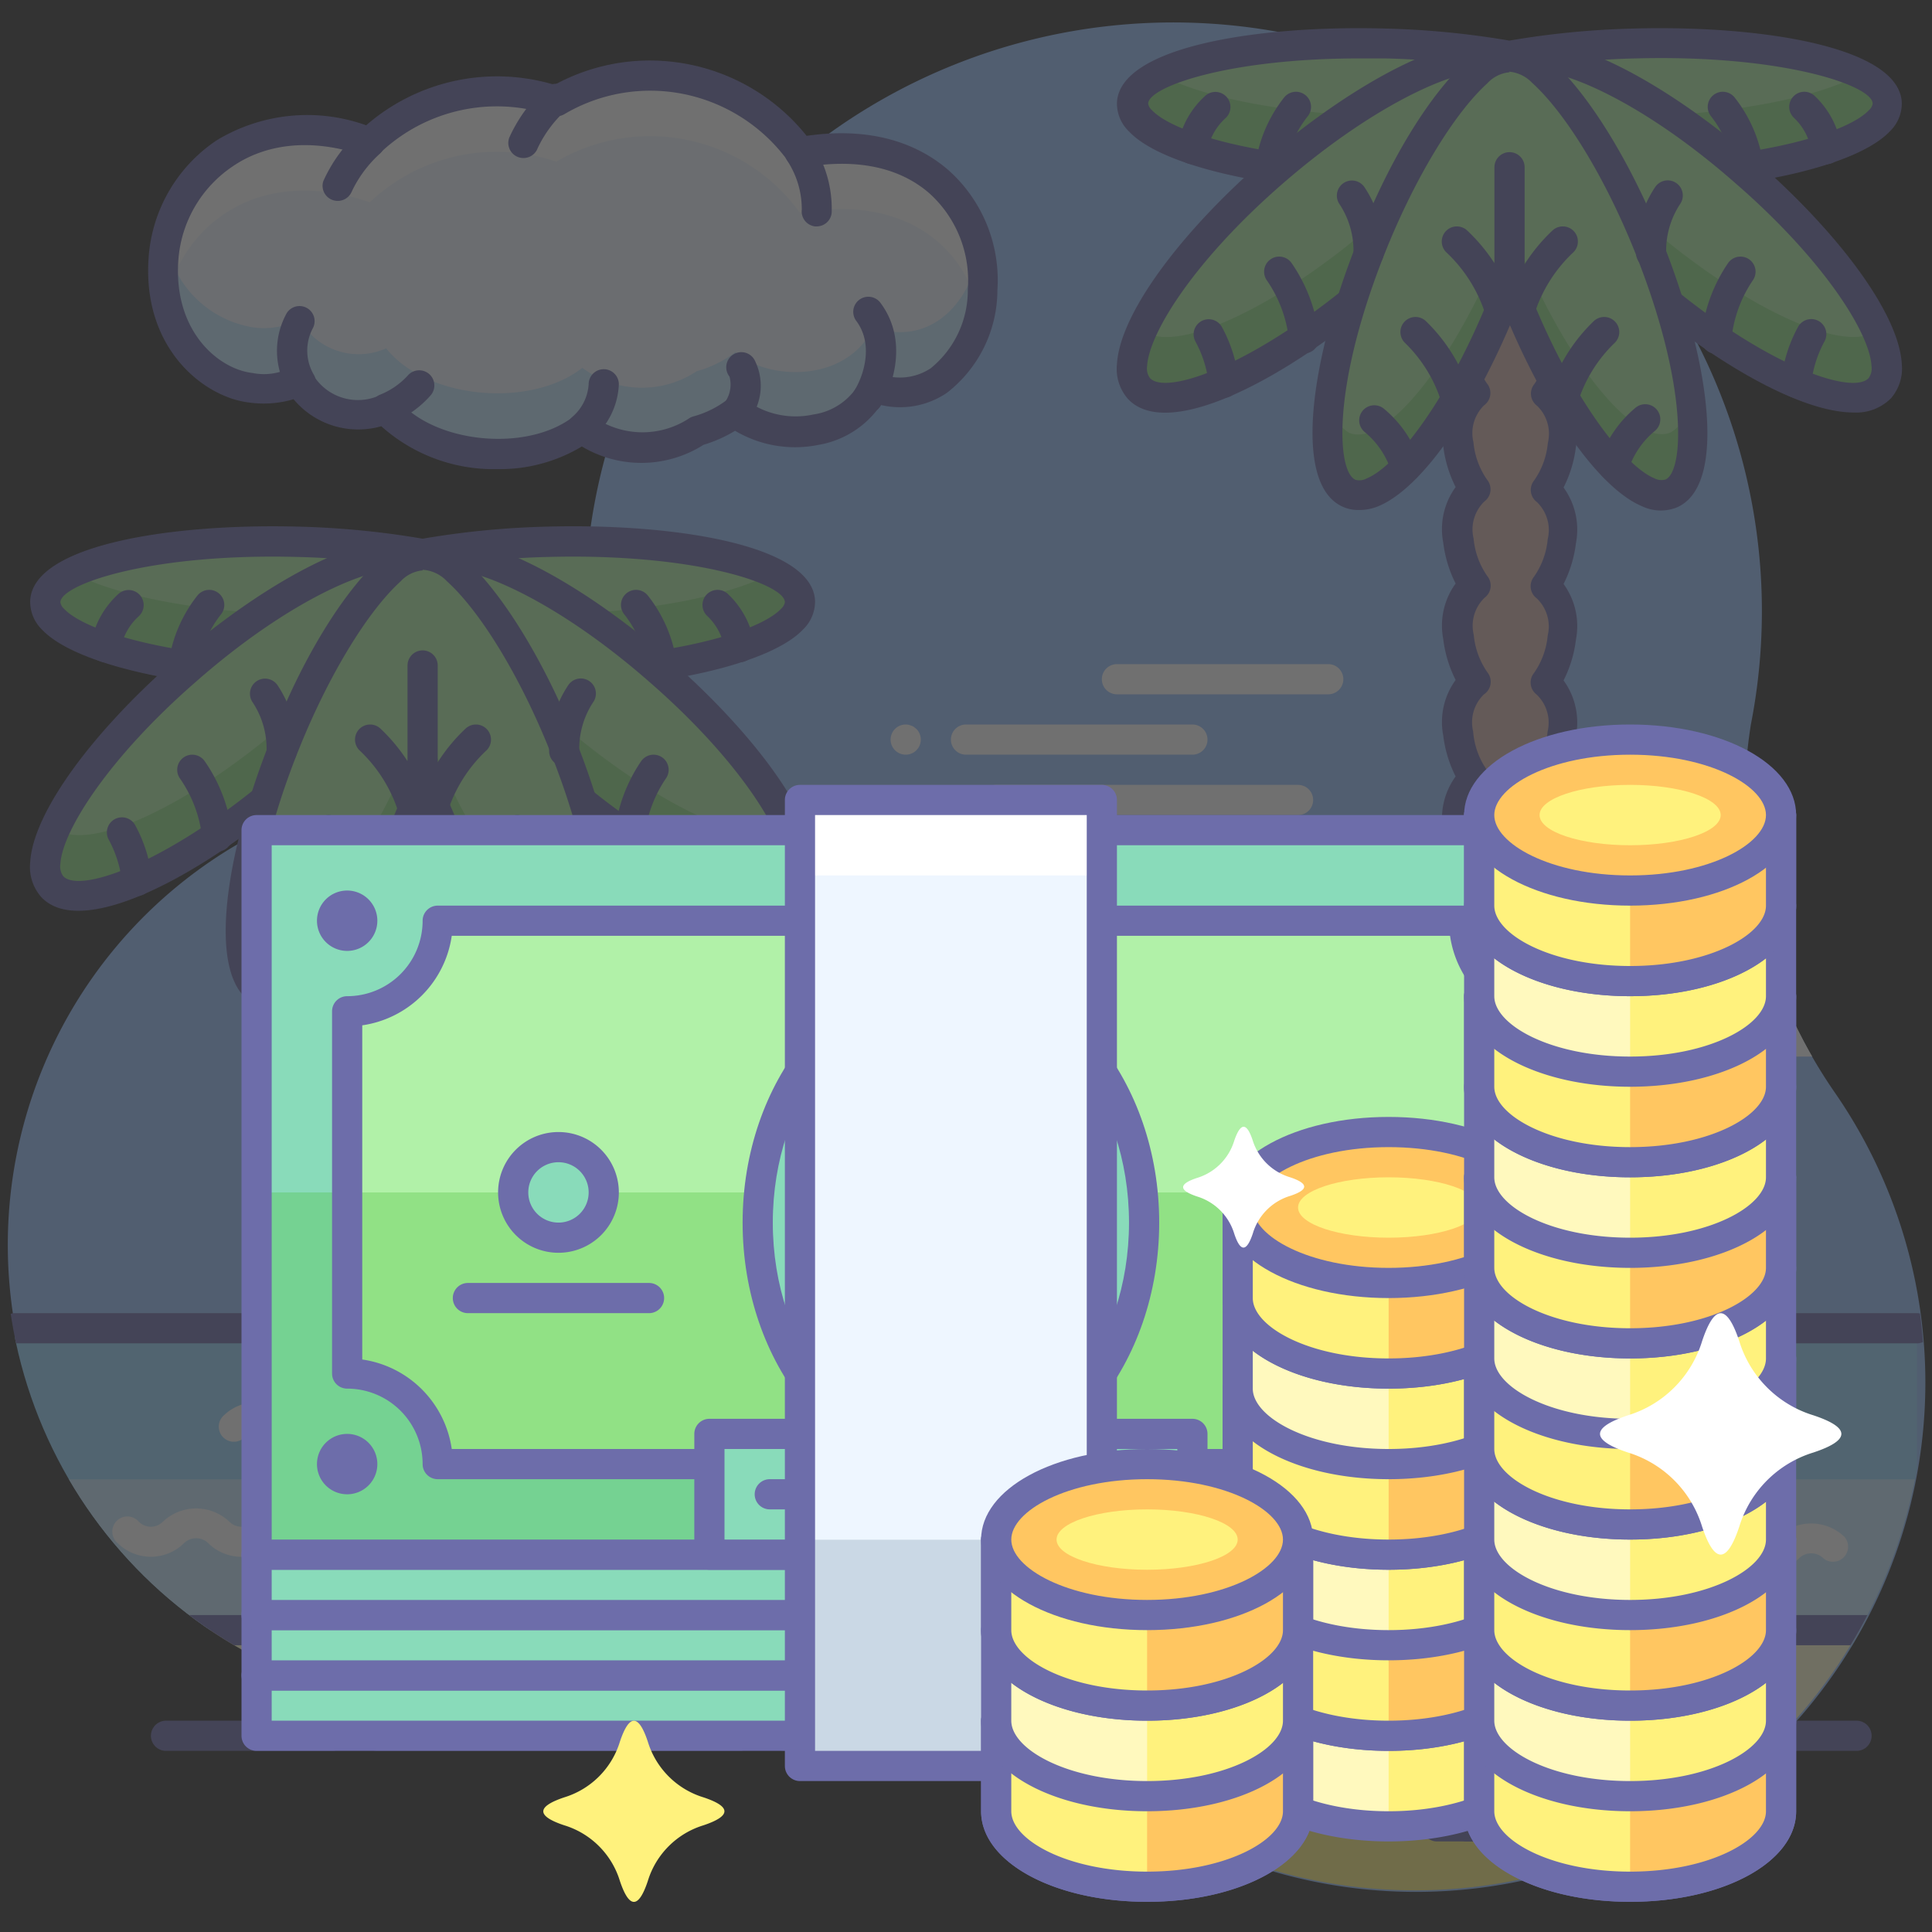 <?xml version="1.0" ?><svg data-name="003" id="_003" viewBox="0 0 128 128" xmlns="http://www.w3.org/2000/svg" xmlns:xlink="http://www.w3.org/1999/xlink"><rect x="0" y="0" width="128" height="128" fill="#333333" stroke="none"/><defs><style>.cls-1{fill:none;}.cls-2{opacity:0.3;}.cls-3{fill:#97c1ff;}.cls-4{clip-path:url(#clip-path);}.cls-5{fill:#fff27d;}.cls-6{fill:#fffad1;}.cls-7{fill:#96d7ff;}.cls-8{fill:#c7e9ff;}.cls-9{fill:#fff;}.cls-10{fill:#6d6daa;}.cls-11{fill:#d6b5b0;}.cls-11,.cls-12,.cls-13,.cls-14{fill-rule:evenodd;}.cls-12,.cls-19{fill:#b1f1a8;}.cls-13,.cls-18{fill:#48bc33;}.cls-14{fill:#585889;stroke:#6d6daa;stroke-linecap:round;stroke-linejoin:round;stroke-width:2px;}.cls-15{fill:#eef6ff;}.cls-16{fill:#5cbeff;}.cls-17{fill:#89dbba;}.cls-20{fill:#7690a8;}.cls-21{opacity:0.5;}.cls-22{fill:#ffc661;}</style><clipPath id="clip-path"><path class="cls-1" d="M116,48a39,39,0,1,0-77-12.09A20.62,20.62,0,0,1,23.54,52.71a30.75,30.75,0,0,0,14.29,59.81c12.7-2.8,26-.68,36.71,6.72a33.75,33.75,0,0,0,47.07-46.8A33.63,33.63,0,0,1,116,48Z"/></clipPath></defs><title/><g class="cls-2"><path class="cls-3" d="M116,48a39,39,0,1,0-77-12.09A20.62,20.62,0,0,1,23.54,52.71a30.75,30.75,0,1,0,22,57c7.61-4,17-2.68,22.64,3.84A33.75,33.75,0,0,0,121.6,72.44,33.63,33.63,0,0,1,116,48Z"/><g class="cls-4"><rect class="cls-5" height="10" width="126" x="1" y="118.02"/><rect class="cls-6" height="10" width="126" x="1" y="108.01"/><rect class="cls-7" height="20" width="126" x="1" y="88.01"/><rect class="cls-8" height="10" width="126" x="1" y="98.01"/><path class="cls-9" d="M26,96.14a3.1,3.1,0,0,1-2.21-.91,1.12,1.12,0,0,0-1.59,0,3.2,3.2,0,0,1-4.41,0,1.12,1.12,0,0,0-1.59,0,1,1,0,0,1-1.41-1.42,3.13,3.13,0,0,1,4.41,0,1.15,1.15,0,0,0,1.59,0,3.13,3.13,0,0,1,4.41,0,1.15,1.15,0,0,0,1.59,0,3.13,3.13,0,0,1,4.41,0,1,1,0,0,1-1.41,1.41,1.12,1.12,0,0,0-1.59,0A3.1,3.1,0,0,1,26,96.14Z"/><path class="cls-9" d="M67,96.14a3.1,3.1,0,0,1-2.21-.91,1.12,1.12,0,0,0-1.59,0,3.19,3.19,0,0,1-4.41,0,1.12,1.12,0,0,0-1.59,0,1,1,0,0,1-1.41-1.41,3.13,3.13,0,0,1,4.41,0,1.15,1.15,0,0,0,1.59,0,3.13,3.13,0,0,1,4.41,0,1.15,1.15,0,0,0,1.59,0,3.13,3.13,0,0,1,4.41,0,1,1,0,1,1-1.41,1.42,1.12,1.12,0,0,0-1.59,0A3.1,3.1,0,0,1,67,96.14Z"/><path class="cls-9" d="M16,103.14a3.11,3.11,0,0,1-2.21-.91,1.15,1.15,0,0,0-1.59,0,3.13,3.13,0,0,1-4.41,0,1,1,0,1,1,1.41-1.41,1.12,1.12,0,0,0,1.59,0,3.2,3.2,0,0,1,4.41,0,1.12,1.12,0,0,0,1.59,0,1,1,0,0,1,1.41,1.42A3.11,3.11,0,0,1,16,103.14Z"/><path class="cls-9" d="M109,96.13a3.11,3.11,0,0,1-2.21-.91,1,1,0,0,1,1.41-1.41,1.15,1.15,0,0,0,1.59,0,3.13,3.13,0,0,1,4.41,0,1.15,1.15,0,0,0,1.59,0,1,1,0,0,1,1.41,1.41,3.13,3.13,0,0,1-4.41,0,1.12,1.12,0,0,0-1.59,0A3.12,3.12,0,0,1,109,96.13Z"/><path class="cls-9" d="M87,104.14a3.1,3.1,0,0,1-2.21-.91,1.15,1.15,0,0,0-1.59,0,3.2,3.2,0,0,1-4.41,0,1,1,0,1,1,1.41-1.41,1.15,1.15,0,0,0,1.59,0,3.2,3.2,0,0,1,4.42,0,1.15,1.15,0,0,0,1.58,0,1,1,0,1,1,1.42,1.41A3.1,3.1,0,0,1,87,104.14Z"/><path class="cls-9" d="M117,104.14a3.1,3.1,0,0,1-2.21-.91,1.15,1.15,0,0,0-1.58,0,3.2,3.2,0,0,1-4.42,0,1.15,1.15,0,0,0-1.58,0,3.2,3.2,0,0,1-4.42,0,1.15,1.15,0,0,0-1.58,0,1,1,0,1,1-1.42-1.41,3.19,3.19,0,0,1,4.41,0,1.15,1.15,0,0,0,1.59,0,3.19,3.19,0,0,1,4.41,0,1.15,1.15,0,0,0,1.59,0,3.19,3.19,0,0,1,4.41,0,1.15,1.15,0,0,0,1.59,0,3.19,3.19,0,0,1,4.41,0,1,1,0,0,1-1.41,1.41,1.15,1.15,0,0,0-1.59,0A3.1,3.1,0,0,1,117,104.14Z"/><path class="cls-9" d="M47,104.14a3.1,3.1,0,0,1-2.21-.91,1.15,1.15,0,0,0-1.59,0,3.2,3.2,0,0,1-4.41,0,1.15,1.15,0,0,0-1.59,0,3.2,3.2,0,0,1-4.41,0,1.15,1.15,0,0,0-1.59,0,1,1,0,0,1-1.41-1.41,3.2,3.2,0,0,1,4.41,0,1.15,1.15,0,0,0,1.58,0,3.2,3.2,0,0,1,4.42,0,1.15,1.15,0,0,0,1.58,0,3.2,3.2,0,0,1,4.42,0,1.15,1.15,0,0,0,1.58,0,3.2,3.2,0,0,1,4.42,0,1,1,0,1,1-1.42,1.41,1.15,1.15,0,0,0-1.59,0A3.1,3.1,0,0,1,47,104.14Z"/><path class="cls-10" d="M127,89H1a1,1,0,0,1,0-2H127a1,1,0,0,1,0,2Z"/><path class="cls-10" d="M127,109H1a1,1,0,0,1,0-2H127a1,1,0,0,1,0,2Z"/><path class="cls-11" d="M97.72,26.06a3.44,3.44,0,0,0-1.12,3.41,6.09,6.09,0,0,0,1.12,3,3.44,3.44,0,0,0-1.12,3.41,6.09,6.09,0,0,0,1.12,3,3.44,3.44,0,0,0-1.12,3.41,6.09,6.09,0,0,0,1.12,3,3.44,3.44,0,0,0-1.12,3.41,6.09,6.09,0,0,0,1.12,3A3.44,3.44,0,0,0,96.6,55a6.09,6.09,0,0,0,1.12,3,3.44,3.44,0,0,0-1.12,3.41,6.09,6.09,0,0,0,1.12,3,3.44,3.44,0,0,0-1.12,3.41,6.09,6.09,0,0,0,1.12,3,3.44,3.44,0,0,0-1.12,3.41,6.09,6.09,0,0,0,1.12,3,3.44,3.44,0,0,0-1.12,3.41,6.09,6.09,0,0,0,1.12,3,3.12,3.12,0,0,0-1.17,2.57c0,.06,0,.11,0,.17a5.31,5.31,0,0,0,0,.55c0,.06,0,.11,0,.17a6.09,6.09,0,0,0,1.12,3,3.44,3.44,0,0,0-1.12,3.41,6.09,6.09,0,0,0,1.12,3,3.44,3.44,0,0,0-1.12,3.41,6.09,6.09,0,0,0,1.12,3,3.44,3.44,0,0,0-1.12,3.41,6.09,6.09,0,0,0,1.12,3,3.44,3.44,0,0,0-1.12,3.41,6.09,6.09,0,0,0,1.12,3,3.44,3.44,0,0,0-1.12,3.41,7.46,7.46,0,0,0,.6,2.11h5.69a7.46,7.46,0,0,0,.6-2.11,3.44,3.44,0,0,0-1.12-3.41,6.09,6.09,0,0,0,1.12-3,3.44,3.44,0,0,0-1.12-3.41,6.09,6.09,0,0,0,1.12-3,3.44,3.44,0,0,0-1.12-3.41,6.09,6.09,0,0,0,1.12-3,3.44,3.44,0,0,0-1.12-3.41,6.09,6.09,0,0,0,1.12-3A3.44,3.44,0,0,0,102.37,90a6.09,6.09,0,0,0,1.12-3c0-.06,0-.11,0-.17a5.31,5.31,0,0,0,0-.55c0-.06,0-.11,0-.17a3.12,3.12,0,0,0-1.17-2.57,6.09,6.09,0,0,0,1.12-3,3.44,3.44,0,0,0-1.12-3.41,6.09,6.09,0,0,0,1.12-3,3.44,3.44,0,0,0-1.12-3.41,6.09,6.09,0,0,0,1.12-3,3.44,3.44,0,0,0-1.12-3.41,6.09,6.09,0,0,0,1.12-3A3.44,3.44,0,0,0,102.37,58a6.09,6.09,0,0,0,1.12-3,3.44,3.44,0,0,0-1.12-3.41,6.09,6.09,0,0,0,1.12-3,3.44,3.44,0,0,0-1.12-3.41,6.09,6.09,0,0,0,1.12-3,3.44,3.44,0,0,0-1.12-3.41,6.09,6.09,0,0,0,1.12-3,3.44,3.44,0,0,0-1.12-3.41,6.09,6.09,0,0,0,1.12-3,3.44,3.44,0,0,0-1.12-3.41,6.09,6.09,0,0,0,1.12-3c.32-2.2-.68-4.06-3.42-4.06h0c-2.74,0-3.74,1.86-3.42,4.06A6.09,6.09,0,0,0,97.72,26.06Z"/><path class="cls-10" d="M102.89,122H97.2a1,1,0,0,1-.91-.58,8.51,8.51,0,0,1-.68-2.39,4.74,4.74,0,0,1,.82-3.69,8.13,8.13,0,0,1-.82-2.7,4.74,4.74,0,0,1,.82-3.69,8.14,8.14,0,0,1-.82-2.7,4.74,4.74,0,0,1,.82-3.69,8.14,8.14,0,0,1-.82-2.7,4.74,4.74,0,0,1,.82-3.69,8.14,8.14,0,0,1-.82-2.7,4.74,4.74,0,0,1,.82-3.69,8.14,8.14,0,0,1-.82-2.7s0-.16,0-.19c0-.22,0-.43,0-.65v-.2a4.39,4.39,0,0,1,.89-2.69,8.15,8.15,0,0,1-.82-2.7A4.74,4.74,0,0,1,96.44,77a8.13,8.13,0,0,1-.82-2.7,4.74,4.74,0,0,1,.82-3.69,8.13,8.13,0,0,1-.82-2.7,4.74,4.74,0,0,1,.82-3.69,8.14,8.14,0,0,1-.82-2.7,4.74,4.74,0,0,1,.82-3.69,8.14,8.14,0,0,1-.82-2.7,4.74,4.74,0,0,1,.82-3.69,8.13,8.13,0,0,1-.82-2.7,4.74,4.74,0,0,1,.82-3.69,8.14,8.14,0,0,1-.82-2.7,4.74,4.74,0,0,1,.82-3.69,8.14,8.14,0,0,1-.82-2.7,4.74,4.74,0,0,1,.82-3.69,8.14,8.14,0,0,1-.82-2.7,4.74,4.74,0,0,1,.82-3.69,8.13,8.13,0,0,1-.82-2.7,4.69,4.69,0,0,1,.92-3.81A4.38,4.38,0,0,1,100,18h0a4.38,4.38,0,0,1,3.49,1.4,4.69,4.69,0,0,1,.92,3.81,8.14,8.14,0,0,1-.82,2.7,4.74,4.74,0,0,1,.82,3.69,8.15,8.15,0,0,1-.82,2.7,4.74,4.74,0,0,1,.82,3.69,8.15,8.15,0,0,1-.82,2.7,4.74,4.74,0,0,1,.82,3.69,8.15,8.15,0,0,1-.82,2.7,4.74,4.74,0,0,1,.82,3.69,8.15,8.15,0,0,1-.82,2.7,4.74,4.74,0,0,1,.82,3.69,8.16,8.16,0,0,1-.82,2.7,4.74,4.74,0,0,1,.82,3.69,8.15,8.15,0,0,1-.82,2.7,4.74,4.74,0,0,1,.82,3.69,8.14,8.14,0,0,1-.82,2.7,4.74,4.74,0,0,1,.82,3.69,8.13,8.13,0,0,1-.82,2.7,4.74,4.74,0,0,1,.82,3.69,8.15,8.15,0,0,1-.83,2.7,4.4,4.4,0,0,1,.89,2.69v.2a6.48,6.48,0,0,1,0,.65,1.49,1.49,0,0,1,0,.19,8.14,8.14,0,0,1-.82,2.7,4.74,4.74,0,0,1,.82,3.69,8.15,8.15,0,0,1-.82,2.7,4.74,4.74,0,0,1,.82,3.69,8.15,8.15,0,0,1-.82,2.7,4.74,4.74,0,0,1,.82,3.69,8.15,8.15,0,0,1-.82,2.7,4.74,4.74,0,0,1,.82,3.69,8.15,8.15,0,0,1-.82,2.7,4.74,4.74,0,0,1,.82,3.69,8.54,8.54,0,0,1-.68,2.39A1,1,0,0,1,102.89,122Zm-5-2h4.33a7.29,7.29,0,0,0,.29-1.25,2.57,2.57,0,0,0-.73-2.46,1,1,0,0,1-.18-1.43,5.14,5.14,0,0,0,.91-2.49,2.57,2.57,0,0,0-.72-2.46,1,1,0,0,1-.18-1.43,5.15,5.15,0,0,0,.91-2.49,2.57,2.57,0,0,0-.73-2.46,1,1,0,0,1-.18-1.43,5.15,5.15,0,0,0,.91-2.49,2.57,2.57,0,0,0-.72-2.46,1,1,0,0,1-.18-1.43,5.16,5.16,0,0,0,.91-2.49,2.57,2.57,0,0,0-.72-2.46,1,1,0,0,1-.18-1.43,5.15,5.15,0,0,0,.91-2.49,1.1,1.1,0,0,1,0-.14,4.23,4.23,0,0,0,0-.45v-.13a2.2,2.2,0,0,0-.77-1.79,1,1,0,0,1-.18-1.43,5.15,5.15,0,0,0,.91-2.49,2.57,2.57,0,0,0-.72-2.46,1,1,0,0,1-.18-1.43A5.15,5.15,0,0,0,102.5,74a2.57,2.57,0,0,0-.72-2.46,1,1,0,0,1-.18-1.43,5.14,5.14,0,0,0,.91-2.49,2.57,2.57,0,0,0-.72-2.46,1,1,0,0,1-.18-1.43,5.15,5.15,0,0,0,.91-2.49,2.57,2.57,0,0,0-.72-2.46,1,1,0,0,1-.18-1.43,5.16,5.16,0,0,0,.91-2.49,2.57,2.57,0,0,0-.73-2.46,1,1,0,0,1-.18-1.43,5.14,5.14,0,0,0,.91-2.49,2.57,2.57,0,0,0-.72-2.46,1,1,0,0,1-.18-1.43,5.15,5.15,0,0,0,.91-2.49,2.57,2.57,0,0,0-.73-2.46,1,1,0,0,1-.18-1.43,5.15,5.15,0,0,0,.91-2.49,2.57,2.57,0,0,0-.72-2.46,1,1,0,0,1-.18-1.43,5.16,5.16,0,0,0,.91-2.49,2.57,2.57,0,0,0-.72-2.46,1,1,0,0,1-.18-1.43,5.14,5.14,0,0,0,.91-2.49,2.76,2.76,0,0,0-.45-2.21A2.48,2.48,0,0,0,100.1,20H100a2.48,2.48,0,0,0-1.94.71,2.75,2.75,0,0,0-.45,2.21,5.14,5.14,0,0,0,.91,2.49,1,1,0,0,1-.18,1.43,2.57,2.57,0,0,0-.72,2.46,5.15,5.15,0,0,0,.91,2.49,1,1,0,0,1-.18,1.43,2.57,2.57,0,0,0-.72,2.46,5.14,5.14,0,0,0,.91,2.49,1,1,0,0,1-.18,1.43,2.57,2.57,0,0,0-.72,2.46,5.14,5.14,0,0,0,.91,2.49A1,1,0,0,1,98.32,46a2.57,2.57,0,0,0-.72,2.46A5.14,5.14,0,0,0,98.5,51a1,1,0,0,1-.18,1.43,2.57,2.57,0,0,0-.72,2.46,5.15,5.15,0,0,0,.91,2.49,1,1,0,0,1-.18,1.43,2.57,2.57,0,0,0-.72,2.46,5.14,5.14,0,0,0,.91,2.49,1,1,0,0,1-.18,1.43,2.57,2.57,0,0,0-.72,2.46,5.14,5.14,0,0,0,.91,2.49,1,1,0,0,1-.18,1.43A2.57,2.57,0,0,0,97.59,74a5.14,5.14,0,0,0,.91,2.49,1,1,0,0,1-.18,1.43,2.57,2.57,0,0,0-.72,2.46,5.14,5.14,0,0,0,.91,2.49,1,1,0,0,1-.18,1.43,2.2,2.2,0,0,0-.77,1.79v.14a4.07,4.07,0,0,0,0,.43s0,.13,0,.15a5.12,5.12,0,0,0,.9,2.48,1,1,0,0,1-.18,1.43,2.57,2.57,0,0,0-.72,2.46,5.15,5.15,0,0,0,.91,2.49,1,1,0,0,1-.18,1.43,2.57,2.57,0,0,0-.72,2.46,5.14,5.14,0,0,0,.91,2.49,1,1,0,0,1-.18,1.43,2.57,2.57,0,0,0-.72,2.46,5.14,5.14,0,0,0,.91,2.49,1,1,0,0,1-.18,1.43,2.57,2.57,0,0,0-.72,2.46,5.14,5.14,0,0,0,.91,2.49,1,1,0,0,1-.18,1.43,2.57,2.57,0,0,0-.72,2.46A7.29,7.29,0,0,0,97.88,120Z"/><path class="cls-10" d="M104.89,122H95.2a1,1,0,0,1,0-2h9.69a1,1,0,0,1,0,2Z"/><path class="cls-11" d="M25.71,58.06a3.44,3.44,0,0,0-1.12,3.41,6.09,6.09,0,0,0,1.12,3,3.44,3.44,0,0,0-1.12,3.41,6.09,6.09,0,0,0,1.12,3,3.44,3.44,0,0,0-1.12,3.41,6.09,6.09,0,0,0,1.12,3,3.44,3.44,0,0,0-1.12,3.41,6.09,6.09,0,0,0,1.12,3A3.44,3.44,0,0,0,24.6,87a6.09,6.09,0,0,0,1.12,3A3.44,3.44,0,0,0,24.6,93.4a6.09,6.09,0,0,0,1.12,3,3.44,3.44,0,0,0-1.12,3.41,6.09,6.09,0,0,0,1.12,3,3.44,3.44,0,0,0-1.12,3.41,6.09,6.09,0,0,0,1.12,3,3.44,3.44,0,0,0-1.12,3.41,6.91,6.91,0,0,0,.78,2.48H30.7a6.91,6.91,0,0,0,.78-2.48,3.44,3.44,0,0,0-1.12-3.41,6.09,6.09,0,0,0,1.12-3,3.44,3.44,0,0,0-1.12-3.41,6.09,6.09,0,0,0,1.12-3,3.44,3.44,0,0,0-1.12-3.41,6.09,6.09,0,0,0,1.12-3A3.44,3.44,0,0,0,30.36,90a6.09,6.09,0,0,0,1.12-3,3.44,3.44,0,0,0-1.12-3.41,6.09,6.09,0,0,0,1.12-3,3.44,3.44,0,0,0-1.12-3.41,6.09,6.09,0,0,0,1.12-3,3.44,3.44,0,0,0-1.12-3.41,6.09,6.09,0,0,0,1.12-3,3.44,3.44,0,0,0-1.12-3.41,6.09,6.09,0,0,0,1.12-3,3.44,3.44,0,0,0-1.12-3.41,6.09,6.09,0,0,0,1.12-3c.32-2.2-.68-4.06-3.42-4.06h0c-2.74,0-3.74,1.86-3.42,4.06A6.09,6.09,0,0,0,25.71,58.06Z"/><path class="cls-10" d="M30.7,116H25.38a1,1,0,0,1-.87-.5,7.92,7.92,0,0,1-.91-2.84,4.74,4.74,0,0,1,.82-3.69,8.14,8.14,0,0,1-.82-2.7,4.74,4.74,0,0,1,.82-3.69,8.13,8.13,0,0,1-.82-2.7,4.74,4.74,0,0,1,.82-3.69,8.13,8.13,0,0,1-.82-2.7,4.74,4.74,0,0,1,.82-3.69,8.13,8.13,0,0,1-.82-2.7,4.74,4.74,0,0,1,.82-3.69,8.13,8.13,0,0,1-.82-2.7,4.75,4.75,0,0,1,.82-3.69,8.14,8.14,0,0,1-.82-2.7,4.74,4.74,0,0,1,.82-3.69,8.13,8.13,0,0,1-.82-2.7,4.74,4.74,0,0,1,.82-3.69,8.14,8.14,0,0,1-.82-2.7,4.74,4.74,0,0,1,.82-3.69,8.14,8.14,0,0,1-.82-2.7,4.69,4.69,0,0,1,.92-3.81A4.38,4.38,0,0,1,28,50h0a4.38,4.38,0,0,1,3.49,1.4,4.69,4.69,0,0,1,.92,3.81,8.14,8.14,0,0,1-.82,2.7,4.74,4.74,0,0,1,.82,3.69,8.14,8.14,0,0,1-.82,2.7A4.74,4.74,0,0,1,32.47,68a8.14,8.14,0,0,1-.82,2.7,4.74,4.74,0,0,1,.82,3.69,8.14,8.14,0,0,1-.82,2.7,4.74,4.74,0,0,1,.82,3.69,8.14,8.14,0,0,1-.82,2.7,4.74,4.74,0,0,1,.82,3.69,8.14,8.14,0,0,1-.82,2.7,4.74,4.74,0,0,1,.82,3.69,8.14,8.14,0,0,1-.82,2.7,4.74,4.74,0,0,1,.82,3.69,8.14,8.14,0,0,1-.82,2.7,4.74,4.74,0,0,1,.82,3.69,8.14,8.14,0,0,1-.82,2.7,4.74,4.74,0,0,1,.82,3.69,7.91,7.91,0,0,1-.91,2.84A1,1,0,0,1,30.7,116ZM26,114h4.07a6.91,6.91,0,0,0,.42-1.62,2.57,2.57,0,0,0-.72-2.46,1,1,0,0,1-.18-1.43,5.15,5.15,0,0,0,.91-2.49,2.57,2.57,0,0,0-.72-2.46,1,1,0,0,1-.18-1.43,5.15,5.15,0,0,0,.91-2.49,2.57,2.57,0,0,0-.72-2.46,1,1,0,0,1-.18-1.43,5.15,5.15,0,0,0,.91-2.49,2.57,2.57,0,0,0-.72-2.46,1,1,0,0,1-.18-1.43,5.15,5.15,0,0,0,.91-2.49,2.57,2.57,0,0,0-.72-2.46A1,1,0,0,1,29.59,83a5.16,5.16,0,0,0,.91-2.49A2.57,2.57,0,0,0,29.77,78a1,1,0,0,1-.18-1.43,5.15,5.15,0,0,0,.91-2.49,2.57,2.57,0,0,0-.72-2.46,1,1,0,0,1-.18-1.43,5.15,5.15,0,0,0,.91-2.49,2.57,2.57,0,0,0-.72-2.46,1,1,0,0,1-.18-1.43,5.15,5.15,0,0,0,.91-2.49,2.57,2.57,0,0,0-.72-2.46,1,1,0,0,1-.18-1.43,5.15,5.15,0,0,0,.91-2.49A2.76,2.76,0,0,0,30,52.73a2.5,2.5,0,0,0-2-.71h-.13a2.44,2.44,0,0,0-1.89.71,2.75,2.75,0,0,0-.45,2.21,5.14,5.14,0,0,0,.91,2.49,1,1,0,0,1-.18,1.43,2.57,2.57,0,0,0-.72,2.46,5.14,5.14,0,0,0,.91,2.49,1,1,0,0,1-.18,1.43,2.57,2.57,0,0,0-.72,2.46,5.14,5.14,0,0,0,.91,2.49,1,1,0,0,1-.18,1.43,2.57,2.57,0,0,0-.72,2.46,5.14,5.14,0,0,0,.91,2.49A1,1,0,0,1,26.31,78a2.57,2.57,0,0,0-.72,2.46A5.15,5.15,0,0,0,26.49,83a1,1,0,0,1-.18,1.43,2.57,2.57,0,0,0-.72,2.46,5.14,5.14,0,0,0,.91,2.49,1,1,0,0,1-.18,1.43,2.57,2.57,0,0,0-.72,2.46,5.14,5.14,0,0,0,.91,2.49,1,1,0,0,1-.18,1.43,2.57,2.57,0,0,0-.72,2.46,5.14,5.14,0,0,0,.91,2.49,1,1,0,0,1-.18,1.43,2.57,2.57,0,0,0-.72,2.46,5.14,5.14,0,0,0,.91,2.49,1,1,0,0,1-.18,1.43,2.57,2.57,0,0,0-.72,2.46A6.88,6.88,0,0,0,26,114Z"/><path class="cls-10" d="M32.7,116H23.38a1,1,0,1,1,0-2H32.7a1,1,0,0,1,0,2Z"/><path class="cls-9" d="M60,50a1,1,0,0,1-.7-1.71,1,1,0,0,1,.9-.27l.19.06a.7.7,0,0,1,.17.09l.15.12a1,1,0,0,1,0,1.42A1,1,0,0,1,60,50Z"/><path class="cls-9" d="M88,46H74a1,1,0,0,1,0-2H88a1,1,0,0,1,0,2Z"/><path class="cls-9" d="M79,50H64a1,1,0,0,1,0-2H79a1,1,0,0,1,0,2Z"/><path class="cls-9" d="M86,54H66a1,1,0,0,1,0-2H86a1,1,0,0,1,0,2Z"/><path class="cls-9" d="M78,58H70a1,1,0,0,1,0-2h8a1,1,0,0,1,0,2Z"/><path class="cls-9" d="M111,66a1.05,1.05,0,0,1-.71-.29,1.12,1.12,0,0,1-.22-.33,1.07,1.07,0,0,1,0-.76,1.47,1.47,0,0,1,.22-.33,1,1,0,0,1,1.41,0,1,1,0,0,1,.3.71,1,1,0,0,1-1,1Z"/><path class="cls-9" d="M123,70h-6a1,1,0,0,1,0-2h6a1,1,0,0,1,0,2Z"/><path class="cls-9" d="M124,66h-9a1,1,0,0,1,0-2h9a1,1,0,0,1,0,2Z"/><path class="cls-9" d="M113,70h-4a1,1,0,0,1,0-2h4a1,1,0,0,1,0,2Z"/></g><path class="cls-12" d="M36.29,35.9a55.2,55.2,0,0,0-8.27.82,55.2,55.2,0,0,0-8.27-.82c-9.16-.25-16.65,1.53-16.73,4s7.29,4.61,16.45,4.86a54.77,54.77,0,0,0,8.55-.4,54.77,54.77,0,0,0,8.55.4C45.73,44.48,53.1,42.3,53,39.86S45.46,35.65,36.29,35.9Z"/><g class="cls-2"><path class="cls-13" d="M51.21,37.95c-2.72,1.49-8.24,2.6-14.64,2.77a54.77,54.77,0,0,1-8.55-.4,54.77,54.77,0,0,1-8.55.4c-6.4-.17-11.92-1.29-14.64-2.77C3.7,38.51,3,39.16,3,39.86c-.08,2.44,7.29,4.61,16.45,4.86a54.78,54.78,0,0,0,8.55-.4,54.78,54.78,0,0,0,8.55.4C45.73,44.48,53.1,42.3,53,39.86,53,39.16,52.34,38.51,51.21,37.95Z"/></g><path class="cls-10" d="M21.12,45.74l-1.68,0c-7.88-.21-14.56-1.83-16.63-4A2.58,2.58,0,0,1,2,39.83c.11-3.72,9.29-5.16,17.75-4.94a56.91,56.91,0,0,1,8.25.8,56.93,56.93,0,0,1,8.25-.8l0,1,0-1c8.46-.23,17.64,1.22,17.75,4.94a2.58,2.58,0,0,1-.79,1.87c-2.07,2.19-8.75,3.81-16.63,4A56.23,56.23,0,0,1,28,45.33,54.44,54.44,0,0,1,21.12,45.74ZM28,43.32h.13a54,54,0,0,0,8.39.4c8.1-.22,13.8-1.87,15.23-3.39A.75.75,0,0,0,52,39.9c0-1.21-6-3.26-15.7-3h0a54.59,54.59,0,0,0-8.12.8,1,1,0,0,1-.36,0,54.57,54.57,0,0,0-8.12-.8c-9.67-.26-15.66,1.8-15.7,3a.75.75,0,0,0,.25.44c1.44,1.52,7.13,3.17,15.23,3.39a54.09,54.09,0,0,0,8.39-.4Z"/><path class="cls-12" d="M43.69,44.4c-6.77-5.9-13.79-9-15.66-7h0c-1.88-2-8.89,1.13-15.66,7S1.61,56.71,3.49,58.73s8.89-1.13,15.66-7c4.48-3.91,7.73-8,8.87-11,1.14,2.93,4.39,7.06,8.87,11,6.77,5.9,13.79,9,15.66,7S50.46,50.3,43.69,44.4Z"/><g class="cls-2"><path class="cls-13" d="M36.89,47.7c-4.26-3.71-7.37-7.6-8.66-10.49a1.61,1.61,0,0,0-.21.16h0a1.61,1.61,0,0,0-.21-.16C26.52,40.1,23.41,44,19.15,47.7c-6.58,5.73-13.37,8.85-15.47,7.18-.78,1.73-.89,3.1-.19,3.85,1.88,2,8.89-1.13,15.66-7,4.48-3.91,7.73-8,8.87-11,1.14,2.93,4.39,7.06,8.87,11,6.77,5.9,13.79,9,15.66,7,.7-.75.58-2.12-.19-3.85C50.26,56.55,43.47,53.43,36.89,47.7Z"/></g><path class="cls-10" d="M50.8,60.34c-3.63,0-9.54-3.51-14.57-7.88A39.63,39.63,0,0,1,28,43a39.65,39.65,0,0,1-8.21,9.44c-6.46,5.62-14.39,9.82-17.05,7A3,3,0,0,1,2,57.14c.17-3.23,4-8.53,9.67-13.49C17.65,38.47,24.84,34.5,28,36.14c3.18-1.64,10.38,2.33,16.32,7.51h0c5.71,5,9.5,10.26,9.67,13.49a3,3,0,0,1-.73,2.27A3.25,3.25,0,0,1,50.8,60.34ZM28,39.74a1,1,0,0,1,.93.64c1.13,2.88,4.42,6.93,8.6,10.57,7,6.13,13.16,8.3,14.27,7.1a1.09,1.09,0,0,0,.19-.81c-.12-2.22-3.24-7.09-9-12.09-7-6.13-13.16-8.3-14.27-7.1l0,0a1,1,0,0,1-1.45,0C26.13,36.86,20,39,13,45.15c-5.75,5-8.87,9.87-9,12.09a1.09,1.09,0,0,0,.19.81c1.12,1.2,7.23-1,14.27-7.1,4.18-3.64,7.47-7.69,8.6-10.57A1,1,0,0,1,28,39.74Z"/><path class="cls-12" d="M37.16,49.2c-2.1-5.21-4.76-9.42-7-11.48-1.53-1.28-2.81-1.28-4.26,0-2.26,2.06-4.91,6.28-7,11.49-3.23,8.07-3.9,15.44-1.5,16.46s7-4.68,10.22-12.75c.15-.37.29-.74.42-1.11.14.37.28.74.43,1.11C31.69,61,36.27,66.68,38.68,65.65S40.4,57.26,37.16,49.2Z"/><g class="cls-2"><path class="cls-13" d="M38.68,61.65c-2.41,1-7-4.67-10.24-12.73-.15-.37-.29-.74-.43-1.11-.14.37-.28.74-.42,1.11C24.35,57,19.78,62.7,17.37,61.67a2.74,2.74,0,0,1-1.3-2.21c-.39,3.3,0,5.66,1.3,6.21,2.41,1,7-4.68,10.22-12.75.15-.37.29-.74.42-1.11.14.37.28.74.43,1.11C31.69,61,36.27,66.68,38.68,65.65c1.28-.55,1.68-2.9,1.29-6.19A2.72,2.72,0,0,1,38.68,61.65Z"/></g><path class="cls-10" d="M18,66.79a2.53,2.53,0,0,1-1-.2c-3.46-1.47-2.13-10,1-17.75C20,43.66,22.73,39.23,25.2,37c1.83-1.62,3.65-1.63,5.57,0,2.5,2.27,5.23,6.7,7.31,11.87h0c3.1,7.7,4.44,16.27,1,17.75a2.87,2.87,0,0,1-2.28-.08c-2.71-1.12-6.09-5.77-8.77-12-2.67,6.23-6,10.88-8.75,12A3.34,3.34,0,0,1,18,66.79Zm10-29a2.26,2.26,0,0,0-1.45.72c-2.21,2-4.8,6.28-6.74,11.11-3.61,9-3.24,14.65-2,15.17a1.05,1.05,0,0,0,.73-.09c2-.82,5.41-5.24,8.17-12.11.14-.34.26-.67.39-1a1.06,1.06,0,0,1,1-.69h0a1,1,0,0,1,1,.61c.15.41.28.75.42,1.09,2.77,6.87,6.21,11.28,8.19,12.1a1,1,0,0,0,.73.08c1.21-.52,1.56-6.18-2.06-15.16-1.95-4.84-4.54-9.09-6.77-11.11A2.4,2.4,0,0,0,28,37.75Z"/><path class="cls-14" d="M9.08,58.36a8.62,8.62,0,0,0-1-3.21m6.31.27A9.47,9.47,0,0,0,12.74,51m5.92-1.23a6.58,6.58,0,0,0-1.1-3.81m3.57,18A6.61,6.61,0,0,0,19,60.78m5.42-1.44A10.32,10.32,0,0,0,21.77,55m5.58-1.49A10.58,10.58,0,0,0,24.52,49m-16-8.91A4.82,4.82,0,0,0,7,42.88m6.86-2.8a8.22,8.22,0,0,0-1.7,4M48,55.15a8.62,8.62,0,0,0-1,3.21M43.3,51a9.47,9.47,0,0,0-1.6,4.45m-3.22-9.5a6.58,6.58,0,0,0-1.1,3.81M37,60.78a6.61,6.61,0,0,0-2.09,3.11M34.27,55a10.32,10.32,0,0,0-2.69,4.34M31.53,49a10.58,10.58,0,0,0-2.84,4.52M49,42.88a4.82,4.82,0,0,0-1.46-2.8m-3.7,4a8.22,8.22,0,0,0-1.7-4M28,44.09v7.73"/><path class="cls-15" d="M65.08,19.21C65.36,13.94,61.33,8.62,53,10.1A12.25,12.25,0,0,0,36.85,6.71,12.23,12.23,0,0,0,24.5,9.4c-8.05-2.77-13.27,2.37-13.67,7.69-.42,5.57,3.23,8.29,5.78,8.59a5,5,0,0,0,3.19-.52,4.47,4.47,0,0,0,5.74,1.93c2.83,3.44,9.69,3.95,13,1.29a6.58,6.58,0,0,0,7.59.22,7.49,7.49,0,0,0,2.55-1.26c2.1,1.91,7.4,2.06,9.14-1.64C61.9,27.09,64.84,23.66,65.08,19.21Z"/><path class="cls-9" d="M24.5,13.4a12.23,12.23,0,0,1,12.36-2.69A12.25,12.25,0,0,1,53,14.1c7-1.25,11,2.34,11.87,6.65a10.29,10.29,0,0,0,.2-1.54C65.36,13.94,61.33,8.62,53,10.1A12.25,12.25,0,0,0,36.85,6.71,12.23,12.23,0,0,0,24.5,9.4c-8.05-2.77-13.27,2.37-13.67,7.69A10.22,10.22,0,0,0,11,20C12,15.07,17,10.83,24.5,13.4Z"/><g class="cls-2"><path class="cls-16" d="M57.86,21.69c-1.74,3.7-7,3.55-9.14,1.64a7.49,7.49,0,0,1-2.55,1.26,6.58,6.58,0,0,1-7.59-.22c-3.36,2.65-10.22,2.15-13-1.29a4.47,4.47,0,0,1-5.74-1.93,5,5,0,0,1-3.19.52A7,7,0,0,1,11,16a9,9,0,0,0-.17,1.13c-.42,5.57,3.23,8.29,5.78,8.59a5,5,0,0,0,3.19-.52,4.47,4.47,0,0,0,5.74,1.93c2.83,3.44,9.69,3.95,13,1.29a6.58,6.58,0,0,0,7.59.22,7.49,7.49,0,0,0,2.55-1.26c2.1,1.91,7.4,2.06,9.14-1.64,4,1.4,7-2,7.22-6.47a9.5,9.5,0,0,0-.2-2.46C64.12,20.4,61.42,22.92,57.86,21.69Z"/></g><path class="cls-10" d="M33,31.08a11.17,11.17,0,0,1-7.74-2.84,5.57,5.57,0,0,1-5.81-1.79,7,7,0,0,1-2.94.22c-3-.35-7.12-3.58-6.66-9.66A10.2,10.2,0,0,1,14.35,9.3a11.57,11.57,0,0,1,9.91-1A13.22,13.22,0,0,1,36.74,5.62a13.17,13.17,0,0,1,7.58-1.55A13.3,13.3,0,0,1,53.44,9c4.83-.7,7.8.86,9.45,2.32a9.77,9.77,0,0,1,3.19,7.92h0a8.63,8.63,0,0,1-3.35,6.79,5.53,5.53,0,0,1-4.38.8,6.24,6.24,0,0,1-4.1,2.64,7.8,7.8,0,0,1-5.55-.93,8.9,8.9,0,0,1-2.09.93,7.68,7.68,0,0,1-8.06.11A10.53,10.53,0,0,1,33,31.08Zm-7.44-5a1,1,0,0,1,.77.36C28.72,29.38,34.93,30,38,27.59a1,1,0,0,1,1.29,0,5.63,5.63,0,0,0,6.33.15,1,1,0,0,1,.31-.15,6.47,6.47,0,0,0,2.21-1.08,1,1,0,0,1,1.29,0,5.53,5.53,0,0,0,4.46.95A4.17,4.17,0,0,0,57,25.26a1,1,0,0,1,1.23-.52,3.69,3.69,0,0,0,3.43-.34,6.65,6.65,0,0,0,2.46-5.24h0a7.78,7.78,0,0,0-2.51-6.32c-2-1.77-4.9-2.37-8.39-1.75a1,1,0,0,1-1-.4,11.31,11.31,0,0,0-8.07-4.63,11.19,11.19,0,0,0-6.77,1.51,1,1,0,0,1-.83.08,11.23,11.23,0,0,0-11.35,2.47,1,1,0,0,1-1,.22C20,8.89,17.1,9.88,15.45,11a8.19,8.19,0,0,0-3.63,6.19c-.36,4.75,2.65,7.26,4.9,7.52a3.85,3.85,0,0,0,2.49-.33,1,1,0,0,1,1.5.4,3.48,3.48,0,0,0,4.45,1.41A1,1,0,0,1,25.54,26.08Zm39.54-6.86h0Z"/><path class="cls-10" d="M34.68,10.47a1,1,0,0,1-.94-1.35,10,10,0,0,1,2.41-3.31A1,1,0,0,1,37.49,7.3a8,8,0,0,0-1.87,2.52A1,1,0,0,1,34.68,10.47Z"/><path class="cls-10" d="M22.36,13.31A1,1,0,0,1,21.42,12a10,10,0,0,1,2.41-3.31,1,1,0,0,1,1.34,1.49,8,8,0,0,0-1.87,2.52A1,1,0,0,1,22.36,13.31Z"/><path class="cls-10" d="M54.09,15H54a1,1,0,0,1-.88-1.11,5.86,5.86,0,0,0-.94-3.21,1,1,0,1,1,1.66-1.11,7.79,7.79,0,0,1,1.26,4.54A1,1,0,0,1,54.09,15Z"/><path class="cls-10" d="M57.47,27.38a1,1,0,0,1-.85-1.53c.56-.89,1.3-3,.11-4.59a1,1,0,0,1,1.6-1.2c1.84,2.46.86,5.46,0,6.85A1,1,0,0,1,57.47,27.38Z"/><path class="cls-10" d="M48.73,28.33a1,1,0,0,1-.65-1.76,2,2,0,0,0,.25-1.62,1,1,0,1,1,1.71-1,3.75,3.75,0,0,1-.65,4.17A1,1,0,0,1,48.73,28.33Z"/><path class="cls-10" d="M38.58,29.37a1,1,0,0,1-.65-1.76A3.1,3.1,0,0,0,39,25.46a1,1,0,0,1,2,0,5,5,0,0,1-1.8,3.64A1,1,0,0,1,38.58,29.37Z"/><path class="cls-10" d="M19.92,26.34a1,1,0,0,1-.87-.51A5.14,5.14,0,0,1,19,20.74a1,1,0,0,1,1.73,1,3.15,3.15,0,0,0,.07,3.1,1,1,0,0,1-.87,1.49Z"/><path class="cls-10" d="M25.57,28.06a1,1,0,0,1-.92-.58,1,1,0,0,1,.48-1.31l0,0A5.07,5.07,0,0,0,27,24.9a1,1,0,0,1,1.55,1.27A6.84,6.84,0,0,1,26,28,1,1,0,0,1,25.57,28.06Z"/><path class="cls-12" d="M108.3,2.89a55.2,55.2,0,0,0-8.27.82,55.2,55.2,0,0,0-8.27-.82c-9.16-.25-16.65,1.53-16.73,4s7.29,4.61,16.45,4.86a54.77,54.77,0,0,0,8.55-.4,54.77,54.77,0,0,0,8.55.4c9.16-.25,16.53-2.42,16.45-4.86S117.46,2.65,108.3,2.89Z"/><g class="cls-2"><path class="cls-13" d="M123.22,4.94c-2.72,1.49-8.24,2.6-14.64,2.77a54.77,54.77,0,0,1-8.55-.4,54.77,54.77,0,0,1-8.55.4c-6.4-.17-11.92-1.29-14.64-2.77-1.13.56-1.79,1.21-1.81,1.92C75,9.3,82.32,11.47,91.48,11.72a54.78,54.78,0,0,0,8.55-.4,54.78,54.78,0,0,0,8.55.4c9.16-.25,16.53-2.42,16.45-4.86C125,6.15,124.35,5.51,123.22,4.94Z"/></g><path class="cls-10" d="M93.13,12.74l-1.67,0c-7.88-.21-14.56-1.83-16.63-4A2.58,2.58,0,0,1,74,6.83c.12-3.72,9.28-5.17,17.75-4.94a56.88,56.88,0,0,1,8.25.8,56.88,56.88,0,0,1,8.25-.8c8.48-.23,17.64,1.22,17.75,4.94a2.58,2.58,0,0,1-.79,1.87c-2.07,2.19-8.75,3.81-16.63,4a56.28,56.28,0,0,1-8.57-.4A54.52,54.52,0,0,1,93.13,12.74ZM90.07,3.87c-8.7,0-14,1.89-14,3a.75.75,0,0,0,.25.43c1.44,1.52,7.13,3.17,15.23,3.39a53.91,53.91,0,0,0,8.39-.4,1,1,0,0,1,.26,0,53.92,53.92,0,0,0,8.39.4c8.1-.22,13.8-1.87,15.23-3.39a.75.75,0,0,0,.25-.43c0-1.21-6-3.26-15.7-3h0a54.48,54.48,0,0,0-8.12.8,1,1,0,0,1-.36,0,54.48,54.48,0,0,0-8.12-.8Zm18.23-1h0Z"/><path class="cls-12" d="M115.7,11.4c-6.77-5.9-13.79-9-15.66-7h0c-1.88-2-8.89,1.13-15.66,7S73.62,23.71,75.49,25.73s8.89-1.13,15.66-7c4.48-3.91,7.73-8,8.87-11,1.14,2.93,4.39,7.06,8.87,11,6.77,5.9,13.79,9,15.66,7S122.47,17.29,115.7,11.4Z"/><g class="cls-2"><path class="cls-13" d="M108.9,14.7c-4.26-3.71-7.37-7.6-8.66-10.49a1.61,1.61,0,0,0-.21.16h0a1.61,1.61,0,0,0-.21-.16C98.53,7.1,95.41,11,91.16,14.7c-6.58,5.73-13.37,8.85-15.47,7.18-.78,1.73-.89,3.1-.19,3.85,1.88,2,8.89-1.13,15.66-7,4.48-3.91,7.73-8,8.87-11,1.14,2.93,4.39,7.06,8.87,11,6.77,5.9,13.79,9,15.66,7,.7-.75.58-2.12-.19-3.85C122.27,23.54,115.48,20.42,108.9,14.7Z"/></g><path class="cls-10" d="M122.81,27.33c-3.63,0-9.54-3.51-14.57-7.88A39.65,39.65,0,0,1,100,10a39.66,39.66,0,0,1-8.21,9.44c-6.46,5.62-14.39,9.82-17.05,7A3,3,0,0,1,74,24.14c.17-3.23,4-8.53,9.67-13.49C89.65,5.47,96.83,1.51,100,3.13c3.15-1.66,10.37,2.32,16.33,7.51,5.71,5,9.5,10.26,9.67,13.49a3,3,0,0,1-.73,2.27A3.25,3.25,0,0,1,122.81,27.33ZM98.26,4.74C96,4.74,90.81,7.11,85,12.15S76.15,22,76,24.24a1.09,1.09,0,0,0,.19.81c1.12,1.2,7.23-1,14.28-7.1,4.18-3.64,7.47-7.69,8.6-10.57a1,1,0,0,1,1.86,0c1.13,2.88,4.42,6.93,8.6,10.57,7,6.13,13.16,8.3,14.27,7.1a1.09,1.09,0,0,0,.19-.81c-.12-2.22-3.24-7.09-9-12.09h0C108,6,101.92,3.87,100.78,5l0,0a1,1,0,0,1-1.41,0l0,0A1.48,1.48,0,0,0,98.26,4.74Z"/><path class="cls-12" d="M109.16,16.19c-2.1-5.21-4.76-9.42-7-11.48-1.53-1.28-2.81-1.28-4.26,0C95.62,6.78,93,11,90.87,16.21c-3.23,8.07-3.9,15.44-1.5,16.46s7-4.68,10.22-12.75c.15-.37.29-.74.42-1.11.14.37.28.74.43,1.11,3.25,8.06,7.83,13.76,10.24,12.73S112.41,24.25,109.16,16.19Z"/><g class="cls-2"><path class="cls-13" d="M110.69,28.65c-2.41,1-7-4.67-10.24-12.73-.15-.37-.29-.74-.43-1.11-.14.37-.28.74-.42,1.11C96.36,24,91.79,29.69,89.38,28.67a2.74,2.74,0,0,1-1.3-2.21c-.39,3.3,0,5.66,1.3,6.21,2.41,1,7-4.68,10.22-12.75.15-.37.29-.74.42-1.11.14.37.28.74.43,1.11,3.25,8.06,7.83,13.76,10.24,12.73,1.28-.55,1.68-2.9,1.29-6.19A2.72,2.72,0,0,1,110.69,28.65Z"/></g><path class="cls-10" d="M90,33.79a2.53,2.53,0,0,1-1-.2c-3.45-1.47-2.13-10,1-17.75C92,10.66,94.74,6.22,97.21,4c1.84-1.62,3.65-1.63,5.57,0,2.5,2.27,5.23,6.7,7.31,11.87h0c3.1,7.7,4.44,16.27,1,17.75a2.87,2.87,0,0,1-2.28-.07c-2.71-1.12-6.09-5.77-8.77-12-2.67,6.23-6,10.88-8.75,12A3.34,3.34,0,0,1,90,33.79Zm10-29a2.26,2.26,0,0,0-1.45.72c-2.21,2-4.8,6.28-6.74,11.11-3.61,9-3.24,14.65-2,15.17a1,1,0,0,0,.73-.09c2-.82,5.41-5.24,8.17-12.11.14-.36.28-.71.41-1.07a1,1,0,0,1,.94-.66h0a1,1,0,0,1,.94.64c.16.42.28.75.42,1.09,2.77,6.87,6.21,11.28,8.19,12.1a1,1,0,0,0,.73.08c1.21-.52,1.56-6.18-2.06-15.17-1.95-4.84-4.54-9.09-6.77-11.11A2.4,2.4,0,0,0,100,4.75Z"/><path class="cls-14" d="M81.08,25.36a8.62,8.62,0,0,0-1-3.21m6.31.27A9.47,9.47,0,0,0,84.75,18m5.92-1.23a6.58,6.58,0,0,0-1.1-3.81m3.57,18a6.61,6.61,0,0,0-2.09-3.11m5.42-1.44A10.32,10.32,0,0,0,93.78,22m5.58-1.49A10.58,10.58,0,0,0,96.52,16m-16-8.91A4.82,4.82,0,0,0,79,9.88m6.86-2.8a8.22,8.22,0,0,0-1.7,4M120,22.14a8.62,8.62,0,0,0-1,3.21M115.31,18a9.47,9.47,0,0,0-1.6,4.45m-3.22-9.5a6.58,6.58,0,0,0-1.1,3.81M109,27.78a6.61,6.61,0,0,0-2.09,3.11M106.28,22a10.32,10.32,0,0,0-2.69,4.34M103.54,16a10.58,10.58,0,0,0-2.84,4.52M121,9.88a4.82,4.82,0,0,0-1.46-2.8m-3.7,4a8.22,8.22,0,0,0-1.7-4m-14.13,4v7.73"/><path class="cls-10" d="M49,116H25a1,1,0,1,1,0-2H49a1,1,0,1,1,0,2Z"/><path class="cls-10" d="M116,116H52a1,1,0,1,1,0-2h64a1,1,0,0,1,0,2Z"/><path class="cls-10" d="M123,116h-4a1,1,0,1,1,0-2h4a1,1,0,1,1,0,2Z"/><path class="cls-10" d="M22,116H11a1,1,0,1,1,0-2H22a1,1,0,1,1,0,2Z"/></g><rect class="cls-17" height="3.99" width="92" x="17" y="111.01"/><path class="cls-10" d="M109,116H17a1,1,0,0,1-1-1v-4a1,1,0,0,1,1-1h92a1,1,0,0,1,1,1v4A1,1,0,0,1,109,116Zm-91-2h90v-2H18Z"/><rect class="cls-17" height="3.99" width="92" x="17" y="107.01"/><path class="cls-10" d="M109,112H17a1,1,0,0,1-1-1v-4a1,1,0,0,1,1-1h92a1,1,0,0,1,1,1v4A1,1,0,0,1,109,112Zm-91-2h90v-2H18Z"/><rect class="cls-17" height="3.99" width="92" x="17" y="103.01"/><path class="cls-10" d="M109,108H17a1,1,0,0,1-1-1v-4a1,1,0,0,1,1-1h92a1,1,0,0,1,1,1v4A1,1,0,0,1,109,108Zm-91-2h90v-2H18Z"/><rect class="cls-17" height="48" width="92" x="17" y="55"/><g class="cls-2"><rect class="cls-18" height="24" width="92" x="17" y="79"/></g><path class="cls-10" d="M109,104H17a1,1,0,0,1-1-1V55a1,1,0,0,1,1-1h92a1,1,0,0,1,1,1v48A1,1,0,0,1,109,104Zm-91-2h90V56H18Z"/><path class="cls-19" d="M103,91a6,6,0,0,0-6,6H29a6,6,0,0,0-6-6V67a6,6,0,0,0,6-6H97a6,6,0,0,0,6,6Z"/><g class="cls-2"><path class="cls-18" d="M23,79V91a6,6,0,0,1,6,6H97a6,6,0,0,1,6-6V79Z"/></g><path class="cls-10" d="M97,98H29a1,1,0,0,1-1-1,5,5,0,0,0-5-5,1,1,0,0,1-1-1V67a1,1,0,0,1,1-1,5,5,0,0,0,5-5,1,1,0,0,1,1-1H97a1,1,0,0,1,1,1,5,5,0,0,0,5,5,1,1,0,0,1,1,1V91a1,1,0,0,1-1,1,5,5,0,0,0-5,5A1,1,0,0,1,97,98ZM29.93,96H96.07A7,7,0,0,1,102,90.07V67.93A7,7,0,0,1,96.07,62H29.93A7,7,0,0,1,24,67.93V90.07A7,7,0,0,1,29.93,96Z"/><ellipse class="cls-17" cx="63" cy="81" rx="12.8" ry="16"/><path class="cls-10" d="M63,98c-7.61,0-13.8-7.63-13.8-17S55.39,64,63,64s13.8,7.63,13.8,17S70.61,98,63,98Zm0-32c-6.51,0-11.8,6.73-11.8,15S56.49,96,63,96s11.8-6.73,11.8-15S69.51,66,63,66Z"/><circle class="cls-17" cx="37" cy="79" r="3"/><path class="cls-10" d="M37,83a4,4,0,1,1,4-4A4,4,0,0,1,37,83Zm0-6a2,2,0,1,0,2,2A2,2,0,0,0,37,77Z"/><circle class="cls-10" cx="23" cy="61" r="1"/><path class="cls-10" d="M23,63a2,2,0,1,1,2-2A2,2,0,0,1,23,63Zm0-2h0Zm0,0h0Zm0,0h0Zm0,0h0Zm0,0h0Zm0,0h0Zm0,0h0Zm0,0h0Z"/><circle class="cls-10" cx="23" cy="97" r="1"/><path class="cls-10" d="M23,99a2,2,0,1,1,2-2A2,2,0,0,1,23,99Zm0-2h0Zm0,0h0Zm0,0h0Zm0,0h0Zm0,0h0Zm0,0h0Zm0,0h0Zm0,0h0Z"/><circle class="cls-10" cx="103.01" cy="61" r="1"/><path class="cls-10" d="M103,63a2,2,0,1,1,2-2A2,2,0,0,1,103,63Zm0-2h0Zm0,0h0Zm0,0h0Zm0,0h0Zm0,0h0Zm0,0h0Zm0,0h0Zm0,0h0Z"/><circle class="cls-10" cx="103.01" cy="97" r="1"/><path class="cls-10" d="M103,99a2,2,0,1,1,2-2A2,2,0,0,1,103,99Zm0-2h0Zm0,0h0Zm0,0h0Zm0,0h0Zm0,0h0Zm0,0h0Zm0,0h0Zm0,0h0Z"/><path class="cls-19" d="M68.27,89.81l-.73-.16a.87.87,0,0,1-.73-.89c0-.48,0-1,0-1.52,0-1.22,1.46-2.68,1.54-4.39a6.88,6.88,0,0,0,.77-2.79A1.44,1.44,0,0,0,68.79,79c.12-.64.22-1.31.35-2,.5-2.78-.47-4.79-2.92-5.66-.88-.31-4.54-.95-5.91-2.27-.49-.48-.16,2.21-.6,2.42-2.4,1.08-3.35,2.75-2.85,5.51.12.69.23,1.37.35,2a1.44,1.44,0,0,0-.35,1.07,6.88,6.88,0,0,0,.77,2.79c.08,1.71,1.54,3.09,1.54,4.39,0,.53,0,1,0,1.52a.87.87,0,0,1-.73.89l-.81.16a14.65,14.65,0,0,0-4.36,1.6,12.23,12.23,0,0,0,8.38,5.51A11.29,11.29,0,0,0,63,97h.12a11.29,11.29,0,0,0,1.24-.08,12.24,12.24,0,0,0,8.4-5.54A13.88,13.88,0,0,0,68.27,89.81Z"/><path class="cls-10" d="M63,98a12.6,12.6,0,0,1-1.45-.09A13.18,13.18,0,0,1,52.46,92a1,1,0,0,1,.33-1.44,15.78,15.78,0,0,1,4.65-1.71l.74-.15c0-.46,0-.95,0-1.45a4.06,4.06,0,0,0-.58-1.48,7.21,7.21,0,0,1-.95-2.65,7.65,7.65,0,0,1-.78-3.05,2.74,2.74,0,0,1,.29-1.3L56,78.08c0-.3-.1-.6-.16-.91-.54-3,.46-5.12,3.07-6.43,0-.21,0-.49,0-.69,0-.9.09-1.68.82-2a1.11,1.11,0,0,1,1.19.26c.85.83,3.2,1.42,4.46,1.74.48.12.87.22,1.09.3,2.86,1,4.16,3.49,3.57,6.78-.06.31-.11.61-.16.91l-.12.68a2.74,2.74,0,0,1,.29,1.3,7.64,7.64,0,0,1-.78,3.05,7.51,7.51,0,0,1-1,2.71,4.25,4.25,0,0,0-.56,1.42c0,.5,0,1,0,1.45l.65.14a15,15,0,0,1,4.76,1.68,1,1,0,0,1,.33,1.43,13.18,13.18,0,0,1-9.1,6A12.14,12.14,0,0,1,63.1,98Zm-8.2-6.24a10.88,10.88,0,0,0,7,4.16A10.28,10.28,0,0,0,63,96h.1a10.21,10.21,0,0,0,1.13-.07,10.87,10.87,0,0,0,7-4.19,13.65,13.65,0,0,0-3.13-.94h0l-.73-.16a1.87,1.87,0,0,1-1.51-1.91c0-.46,0-1,0-1.47a5.31,5.31,0,0,1,.78-2.34,5.52,5.52,0,0,0,.76-2.1,1,1,0,0,1,.1-.39,5.94,5.94,0,0,0,.67-2.36.74.74,0,0,0-.06-.36,1,1,0,0,1-.27-.89c.06-.34.12-.7.18-1.06s.1-.62.16-.94c.43-2.36-.32-3.85-2.27-4.54-.19-.07-.51-.15-.91-.25a20.62,20.62,0,0,1-4-1.33c-.06.78-.21,1.42-.84,1.7-2,.92-2.68,2.16-2.27,4.42.06.32.11.63.16.94s.12.71.18,1.06a1,1,0,0,1-.27.89.75.75,0,0,0-.06.36,5.94,5.94,0,0,0,.67,2.36,1,1,0,0,1,.1.39,5.23,5.23,0,0,0,.74,2,5.32,5.32,0,0,1,.81,2.41c0,.52,0,1,0,1.48a1.88,1.88,0,0,1-1.56,1.92l-.79.16A14.42,14.42,0,0,0,54.8,91.76Zm3.47-3.09h0Zm9.45,0h0ZM59.3,70.56h0Z"/><path class="cls-17" d="M79,95H71a14.93,14.93,0,0,0-8-2,14.93,14.93,0,0,0-8,2H47v8H79Z"/><path class="cls-10" d="M79,104H47a1,1,0,0,1-1-1V95a1,1,0,0,1,1-1h7.71A16.23,16.23,0,0,1,63,92a16.23,16.23,0,0,1,8.28,2H79a1,1,0,0,1,1,1v8A1,1,0,0,1,79,104Zm-31-2H78V96H71a1,1,0,0,1-.55-.17A14.09,14.09,0,0,0,63,94a14.09,14.09,0,0,0-7.44,1.84A1,1,0,0,1,55,96H48Z"/><path class="cls-10" d="M43,87H31a1,1,0,0,1,0-2H43a1,1,0,0,1,0,2Z"/><circle class="cls-17" cx="89.01" cy="79" r="3"/><path class="cls-10" d="M89,83a4,4,0,1,1,4-4A4,4,0,0,1,89,83Zm0-6a2,2,0,1,0,2,2A2,2,0,0,0,89,77Z"/><path class="cls-10" d="M95,87H83a1,1,0,0,1,0-2H95a1,1,0,0,1,0,2Z"/><path class="cls-10" d="M75,100H51a1,1,0,0,1,0-2H75a1,1,0,0,1,0,2Z"/><rect class="cls-15" height="64" width="20" x="53" y="53"/><rect class="cls-9" height="5" width="20" x="53" y="53"/><g class="cls-2"><rect class="cls-20" height="15" width="20" x="53" y="102.01"/></g><path class="cls-10" d="M73,118H53a1,1,0,0,1-1-1V53a1,1,0,0,1,1-1H73a1,1,0,0,1,1,1v64A1,1,0,0,1,73,118Zm-19-2H72V54H54Z"/><path class="cls-5" d="M82,110v6c0,2.76,4.48,5,10,5s10-2.24,10-5v-6Z"/><g class="cls-21"><path class="cls-9" d="M92,110H82v6c0,2.76,4.48,5,10,5Z"/></g><path class="cls-10" d="M92,122c-6.17,0-11-2.64-11-6v-6a1,1,0,0,1,1-1h20a1,1,0,0,1,1,1v6C103,119.37,98.17,122,92,122Zm-9-11v5c0,1.89,3.7,4,9,4s9-2.11,9-4v-5Z"/><path class="cls-22" d="M82,104v6c0,2.76,4.48,5,10,5s10-2.24,10-5v-6Z"/><path class="cls-10" d="M92,116c-6.17,0-11-2.64-11-6v-6a1,1,0,0,1,1-1h20a1,1,0,0,1,1,1v6C103,113.37,98.17,116,92,116Zm-9-11v5c0,1.89,3.7,4,9,4s9-2.11,9-4v-5Z"/><path class="cls-22" d="M82,104v6c0,2.76,4.48,5,10,5s10-2.24,10-5v-6Z"/><path class="cls-5" d="M92,104H82v6c0,2.76,4.48,5,10,5Z"/><path class="cls-10" d="M92,116c-6.17,0-11-2.64-11-6v-6a1,1,0,0,1,1-1h20a1,1,0,0,1,1,1v6C103,113.37,98.17,116,92,116Zm-9-11v5c0,1.89,3.7,4,9,4s9-2.11,9-4v-5Z"/><path class="cls-5" d="M82,98v6c0,2.76,4.48,5,10,5s10-2.24,10-5V98Z"/><g class="cls-21"><path class="cls-9" d="M92,98H82v6c0,2.76,4.48,5,10,5Z"/></g><path class="cls-10" d="M92,110c-6.17,0-11-2.64-11-6V98a1,1,0,0,1,1-1h20a1,1,0,0,1,1,1v6C103,107.37,98.17,110,92,110ZM83,99v5c0,1.89,3.7,4,9,4s9-2.11,9-4V99Z"/><path class="cls-22" d="M82,92v6c0,2.76,4.48,5,10,5s10-2.24,10-5V92Z"/><path class="cls-10" d="M92,104c-6.17,0-11-2.64-11-6V92a1,1,0,0,1,1-1h20a1,1,0,0,1,1,1v6C103,101.37,98.17,104,92,104ZM83,93v5c0,1.89,3.7,4,9,4s9-2.11,9-4V93Z"/><path class="cls-22" d="M82,92v6c0,2.76,4.48,5,10,5s10-2.24,10-5V92Z"/><path class="cls-5" d="M92,92H82v6c0,2.76,4.48,5,10,5Z"/><path class="cls-10" d="M92,104c-6.17,0-11-2.64-11-6V92a1,1,0,0,1,1-1h20a1,1,0,0,1,1,1v6C103,101.37,98.17,104,92,104ZM83,93v5c0,1.89,3.7,4,9,4s9-2.11,9-4V93Z"/><path class="cls-5" d="M82,86v6c0,2.76,4.48,5,10,5s10-2.24,10-5V86Z"/><g class="cls-21"><path class="cls-9" d="M92,86H82v6c0,2.76,4.48,5,10,5Z"/></g><path class="cls-10" d="M92,98c-6.17,0-11-2.64-11-6V86a1,1,0,0,1,1-1h20a1,1,0,0,1,1,1v6C103,95.37,98.17,98,92,98ZM83,87v5c0,1.89,3.7,4,9,4s9-2.11,9-4V87Z"/><path class="cls-22" d="M82,80v6c0,2.76,4.48,5,10,5s10-2.24,10-5V80Z"/><path class="cls-10" d="M92,92c-6.17,0-11-2.64-11-6V80a1,1,0,0,1,1-1h20a1,1,0,0,1,1,1v6C103,89.37,98.17,92,92,92ZM83,81v5c0,1.89,3.7,4,9,4s9-2.11,9-4V81Z"/><path class="cls-22" d="M82,80v6c0,2.76,4.48,5,10,5s10-2.24,10-5V80Z"/><path class="cls-5" d="M92,80H82v6c0,2.76,4.48,5,10,5Z"/><path class="cls-10" d="M92,92c-6.17,0-11-2.64-11-6V80a1,1,0,0,1,1-1h20a1,1,0,0,1,1,1v6C103,89.37,98.17,92,92,92ZM83,81v5c0,1.89,3.7,4,9,4s9-2.11,9-4V81Z"/><ellipse class="cls-22" cx="92" cy="80" rx="10" ry="5"/><path class="cls-10" d="M92,86c-6.17,0-11-2.64-11-6s4.83-6,11-6,11,2.64,11,6S98.17,86,92,86Zm0-10c-5.3,0-9,2.11-9,4s3.7,4,9,4,9-2.11,9-4S97.31,76,92,76Z"/><ellipse class="cls-5" cx="92" cy="80" rx="6" ry="2"/><path class="cls-22" d="M98,114v6c0,2.76,4.48,5,10,5s10-2.24,10-5v-6Z"/><path class="cls-10" d="M108,126c-6.17,0-11-2.64-11-6v-6a1,1,0,0,1,1-1h20a1,1,0,0,1,1,1v6C119,123.37,114.17,126,108,126Zm-9-11v5c0,1.89,3.7,4,9,4s9-2.11,9-4v-5Z"/><path class="cls-22" d="M98,114v6c0,2.76,4.48,5,10,5s10-2.24,10-5v-6Z"/><path class="cls-5" d="M108,114H98v6c0,2.76,4.48,5,10,5Z"/><path class="cls-10" d="M108,126c-6.17,0-11-2.64-11-6v-6a1,1,0,0,1,1-1h20a1,1,0,0,1,1,1v6C119,123.37,114.17,126,108,126Zm-9-11v5c0,1.89,3.7,4,9,4s9-2.11,9-4v-5Z"/><path class="cls-5" d="M98,108v6c0,2.76,4.48,5,10,5s10-2.24,10-5v-6Z"/><g class="cls-21"><path class="cls-9" d="M108,108H98v6c0,2.76,4.48,5,10,5Z"/></g><path class="cls-10" d="M108,120c-6.17,0-11-2.64-11-6v-6a1,1,0,0,1,1-1h20a1,1,0,0,1,1,1v6C119,117.37,114.17,120,108,120Zm-9-11v5c0,1.89,3.7,4,9,4s9-2.11,9-4v-5Z"/><path class="cls-22" d="M98,102v6c0,2.76,4.48,5,10,5s10-2.24,10-5v-6Z"/><path class="cls-10" d="M108,114c-6.17,0-11-2.64-11-6v-6a1,1,0,0,1,1-1h20a1,1,0,0,1,1,1v6C119,111.37,114.17,114,108,114Zm-9-11v5c0,1.89,3.7,4,9,4s9-2.11,9-4v-5Z"/><path class="cls-22" d="M98,102v6c0,2.76,4.48,5,10,5s10-2.24,10-5v-6Z"/><path class="cls-5" d="M108,102H98v6c0,2.76,4.48,5,10,5Z"/><path class="cls-10" d="M108,114c-6.17,0-11-2.64-11-6v-6a1,1,0,0,1,1-1h20a1,1,0,0,1,1,1v6C119,111.37,114.17,114,108,114Zm-9-11v5c0,1.89,3.7,4,9,4s9-2.11,9-4v-5Z"/><path class="cls-5" d="M98,96v6c0,2.76,4.48,5,10,5s10-2.24,10-5V96Z"/><g class="cls-21"><path class="cls-9" d="M108,96H98v6c0,2.76,4.48,5,10,5Z"/></g><path class="cls-10" d="M108,108c-6.17,0-11-2.64-11-6V96a1,1,0,0,1,1-1h20a1,1,0,0,1,1,1v6C119,105.37,114.17,108,108,108ZM99,97v5c0,1.89,3.7,4,9,4s9-2.11,9-4V97Z"/><path class="cls-22" d="M98,90v6c0,2.76,4.48,5,10,5s10-2.24,10-5V90Z"/><path class="cls-10" d="M108,102c-6.17,0-11-2.64-11-6V90a1,1,0,0,1,1-1h20a1,1,0,0,1,1,1v6C119,99.37,114.17,102,108,102ZM99,91v5c0,1.89,3.7,4,9,4s9-2.11,9-4V91Z"/><path class="cls-22" d="M98,90v6c0,2.76,4.48,5,10,5s10-2.24,10-5V90Z"/><path class="cls-5" d="M108,90H98v6c0,2.76,4.48,5,10,5Z"/><path class="cls-10" d="M108,102c-6.17,0-11-2.64-11-6V90a1,1,0,0,1,1-1h20a1,1,0,0,1,1,1v6C119,99.37,114.17,102,108,102ZM99,91v5c0,1.89,3.7,4,9,4s9-2.11,9-4V91Z"/><path class="cls-5" d="M98,84v6c0,2.76,4.48,5,10,5s10-2.24,10-5V84Z"/><g class="cls-21"><path class="cls-9" d="M108,84H98v6c0,2.76,4.48,5,10,5Z"/></g><path class="cls-10" d="M108,96c-6.17,0-11-2.64-11-6V84a1,1,0,0,1,1-1h20a1,1,0,0,1,1,1v6C119,93.37,114.17,96,108,96ZM99,85v5c0,1.89,3.7,4,9,4s9-2.11,9-4V85Z"/><path class="cls-22" d="M98,78v6c0,2.76,4.48,5,10,5s10-2.24,10-5V78Z"/><path class="cls-10" d="M108,90c-6.17,0-11-2.64-11-6V78a1,1,0,0,1,1-1h20a1,1,0,0,1,1,1v6C119,87.37,114.17,90,108,90ZM99,79v5c0,1.89,3.7,4,9,4s9-2.11,9-4V79Z"/><path class="cls-22" d="M98,78v6c0,2.76,4.48,5,10,5s10-2.24,10-5V78Z"/><path class="cls-5" d="M108,78H98v6c0,2.76,4.48,5,10,5Z"/><path class="cls-10" d="M108,90c-6.17,0-11-2.64-11-6V78a1,1,0,0,1,1-1h20a1,1,0,0,1,1,1v6C119,87.37,114.17,90,108,90ZM99,79v5c0,1.89,3.7,4,9,4s9-2.11,9-4V79Z"/><path class="cls-5" d="M98,72v6c0,2.76,4.48,5,10,5s10-2.24,10-5V72Z"/><g class="cls-21"><path class="cls-9" d="M108,72H98v6c0,2.76,4.48,5,10,5Z"/></g><path class="cls-10" d="M108,84c-6.17,0-11-2.64-11-6V72a1,1,0,0,1,1-1h20a1,1,0,0,1,1,1v6C119,81.37,114.17,84,108,84ZM99,73v5c0,1.89,3.7,4,9,4s9-2.11,9-4V73Z"/><path class="cls-22" d="M98,66v6c0,2.76,4.48,5,10,5s10-2.24,10-5V66Z"/><path class="cls-10" d="M108,78c-6.17,0-11-2.64-11-6V66a1,1,0,0,1,1-1h20a1,1,0,0,1,1,1v6C119,75.37,114.17,78,108,78ZM99,67v5c0,1.89,3.7,4,9,4s9-2.11,9-4V67Z"/><path class="cls-22" d="M98,66v6c0,2.76,4.48,5,10,5s10-2.24,10-5V66Z"/><path class="cls-5" d="M108,66H98v6c0,2.76,4.48,5,10,5Z"/><path class="cls-10" d="M108,78c-6.17,0-11-2.64-11-6V66a1,1,0,0,1,1-1h20a1,1,0,0,1,1,1v6C119,75.37,114.17,78,108,78ZM99,67v5c0,1.89,3.7,4,9,4s9-2.11,9-4V67Z"/><path class="cls-5" d="M98,60v6c0,2.76,4.48,5,10,5s10-2.24,10-5V60Z"/><g class="cls-21"><path class="cls-9" d="M108,60H98v6c0,2.76,4.48,5,10,5Z"/></g><path class="cls-10" d="M108,72c-6.17,0-11-2.64-11-6V60a1,1,0,0,1,1-1h20a1,1,0,0,1,1,1v6C119,69.36,114.17,72,108,72ZM99,61v5c0,1.89,3.7,4,9,4s9-2.11,9-4V61Z"/><path class="cls-22" d="M98,54v6c0,2.76,4.48,5,10,5s10-2.24,10-5V54Z"/><path class="cls-10" d="M108,66c-6.17,0-11-2.64-11-6V54a1,1,0,0,1,1-1h20a1,1,0,0,1,1,1v6C119,63.36,114.17,66,108,66ZM99,55v5c0,1.89,3.7,4,9,4s9-2.11,9-4V55Z"/><path class="cls-22" d="M98,54v6c0,2.76,4.48,5,10,5s10-2.24,10-5V54Z"/><path class="cls-5" d="M108,54H98v6c0,2.76,4.48,5,10,5Z"/><path class="cls-10" d="M108,66c-6.17,0-11-2.64-11-6V54a1,1,0,0,1,1-1h20a1,1,0,0,1,1,1v6C119,63.36,114.17,66,108,66ZM99,55v5c0,1.89,3.7,4,9,4s9-2.11,9-4V55Z"/><ellipse class="cls-22" cx="108" cy="54" rx="10" ry="5"/><path class="cls-10" d="M108,60c-6.17,0-11-2.64-11-6s4.83-6,11-6,11,2.64,11,6S114.17,60,108,60Zm0-10c-5.3,0-9,2.11-9,4s3.7,4,9,4,9-2.11,9-4S113.31,50,108,50Z"/><ellipse class="cls-5" cx="108" cy="54" rx="6" ry="2"/><path class="cls-22" d="M66,114v6c0,2.76,4.48,5,10,5s10-2.24,10-5v-6Z"/><path class="cls-10" d="M76,126c-6.17,0-11-2.64-11-6v-6a1,1,0,0,1,1-1H86a1,1,0,0,1,1,1v6C87,123.37,82.17,126,76,126Zm-9-11v5c0,1.89,3.7,4,9,4s9-2.11,9-4v-5Z"/><path class="cls-22" d="M66,114v6c0,2.76,4.48,5,10,5s10-2.24,10-5v-6Z"/><path class="cls-5" d="M76,114H66v6c0,2.76,4.48,5,10,5Z"/><path class="cls-10" d="M76,126c-6.17,0-11-2.64-11-6v-6a1,1,0,0,1,1-1H86a1,1,0,0,1,1,1v6C87,123.37,82.17,126,76,126Zm-9-11v5c0,1.89,3.7,4,9,4s9-2.11,9-4v-5Z"/><path class="cls-5" d="M66,108v6c0,2.76,4.48,5,10,5s10-2.24,10-5v-6Z"/><g class="cls-21"><path class="cls-9" d="M76,108H66v6c0,2.76,4.48,5,10,5Z"/></g><path class="cls-10" d="M76,120c-6.17,0-11-2.64-11-6v-6a1,1,0,0,1,1-1H86a1,1,0,0,1,1,1v6C87,117.37,82.17,120,76,120Zm-9-11v5c0,1.89,3.7,4,9,4s9-2.11,9-4v-5Z"/><path class="cls-22" d="M66,102v6c0,2.76,4.48,5,10,5s10-2.24,10-5v-6Z"/><path class="cls-10" d="M76,114c-6.17,0-11-2.64-11-6v-6a1,1,0,0,1,1-1H86a1,1,0,0,1,1,1v6C87,111.37,82.17,114,76,114Zm-9-11v5c0,1.89,3.7,4,9,4s9-2.11,9-4v-5Z"/><path class="cls-22" d="M66,102v6c0,2.76,4.48,5,10,5s10-2.24,10-5v-6Z"/><path class="cls-5" d="M76,102H66v6c0,2.76,4.48,5,10,5Z"/><path class="cls-10" d="M76,114c-6.17,0-11-2.64-11-6v-6a1,1,0,0,1,1-1H86a1,1,0,0,1,1,1v6C87,111.37,82.17,114,76,114Zm-9-11v5c0,1.89,3.7,4,9,4s9-2.11,9-4v-5Z"/><ellipse class="cls-22" cx="76" cy="102" rx="10" ry="5"/><path class="cls-10" d="M76,108c-6.17,0-11-2.64-11-6s4.83-6,11-6,11,2.64,11,6S82.17,108,76,108Zm0-10c-5.3,0-9,2.11-9,4s3.7,4,9,4,9-2.11,9-4S81.3,98,76,98Z"/><ellipse class="cls-5" cx="76" cy="102" rx="6" ry="2"/><path class="cls-9" d="M115.23,88.85a7.4,7.4,0,0,0,4.92,4.92q3.69,1.23,0,2.46a7.4,7.4,0,0,0-4.92,4.92q-1.23,3.69-2.46,0a7.4,7.4,0,0,0-4.92-4.92q-3.69-1.23,0-2.46a7.4,7.4,0,0,0,4.92-4.92Q114,85.16,115.23,88.85Z"/><path class="cls-5" d="M42.92,115.39a5.55,5.55,0,0,0,3.69,3.69q2.77.92,0,1.85a5.55,5.55,0,0,0-3.69,3.69q-.92,2.77-1.85,0a5.55,5.55,0,0,0-3.69-3.69q-2.77-.92,0-1.85a5.55,5.55,0,0,0,3.69-3.69Q42,112.62,42.92,115.39Z"/><path class="cls-9" d="M83,75.57A3.7,3.7,0,0,0,85.48,78q1.85.62,0,1.23A3.7,3.7,0,0,0,83,81.73q-.62,1.85-1.23,0a3.7,3.7,0,0,0-2.46-2.46q-1.85-.62,0-1.23a3.7,3.7,0,0,0,2.46-2.46Q82.4,73.73,83,75.57Z"/></svg>